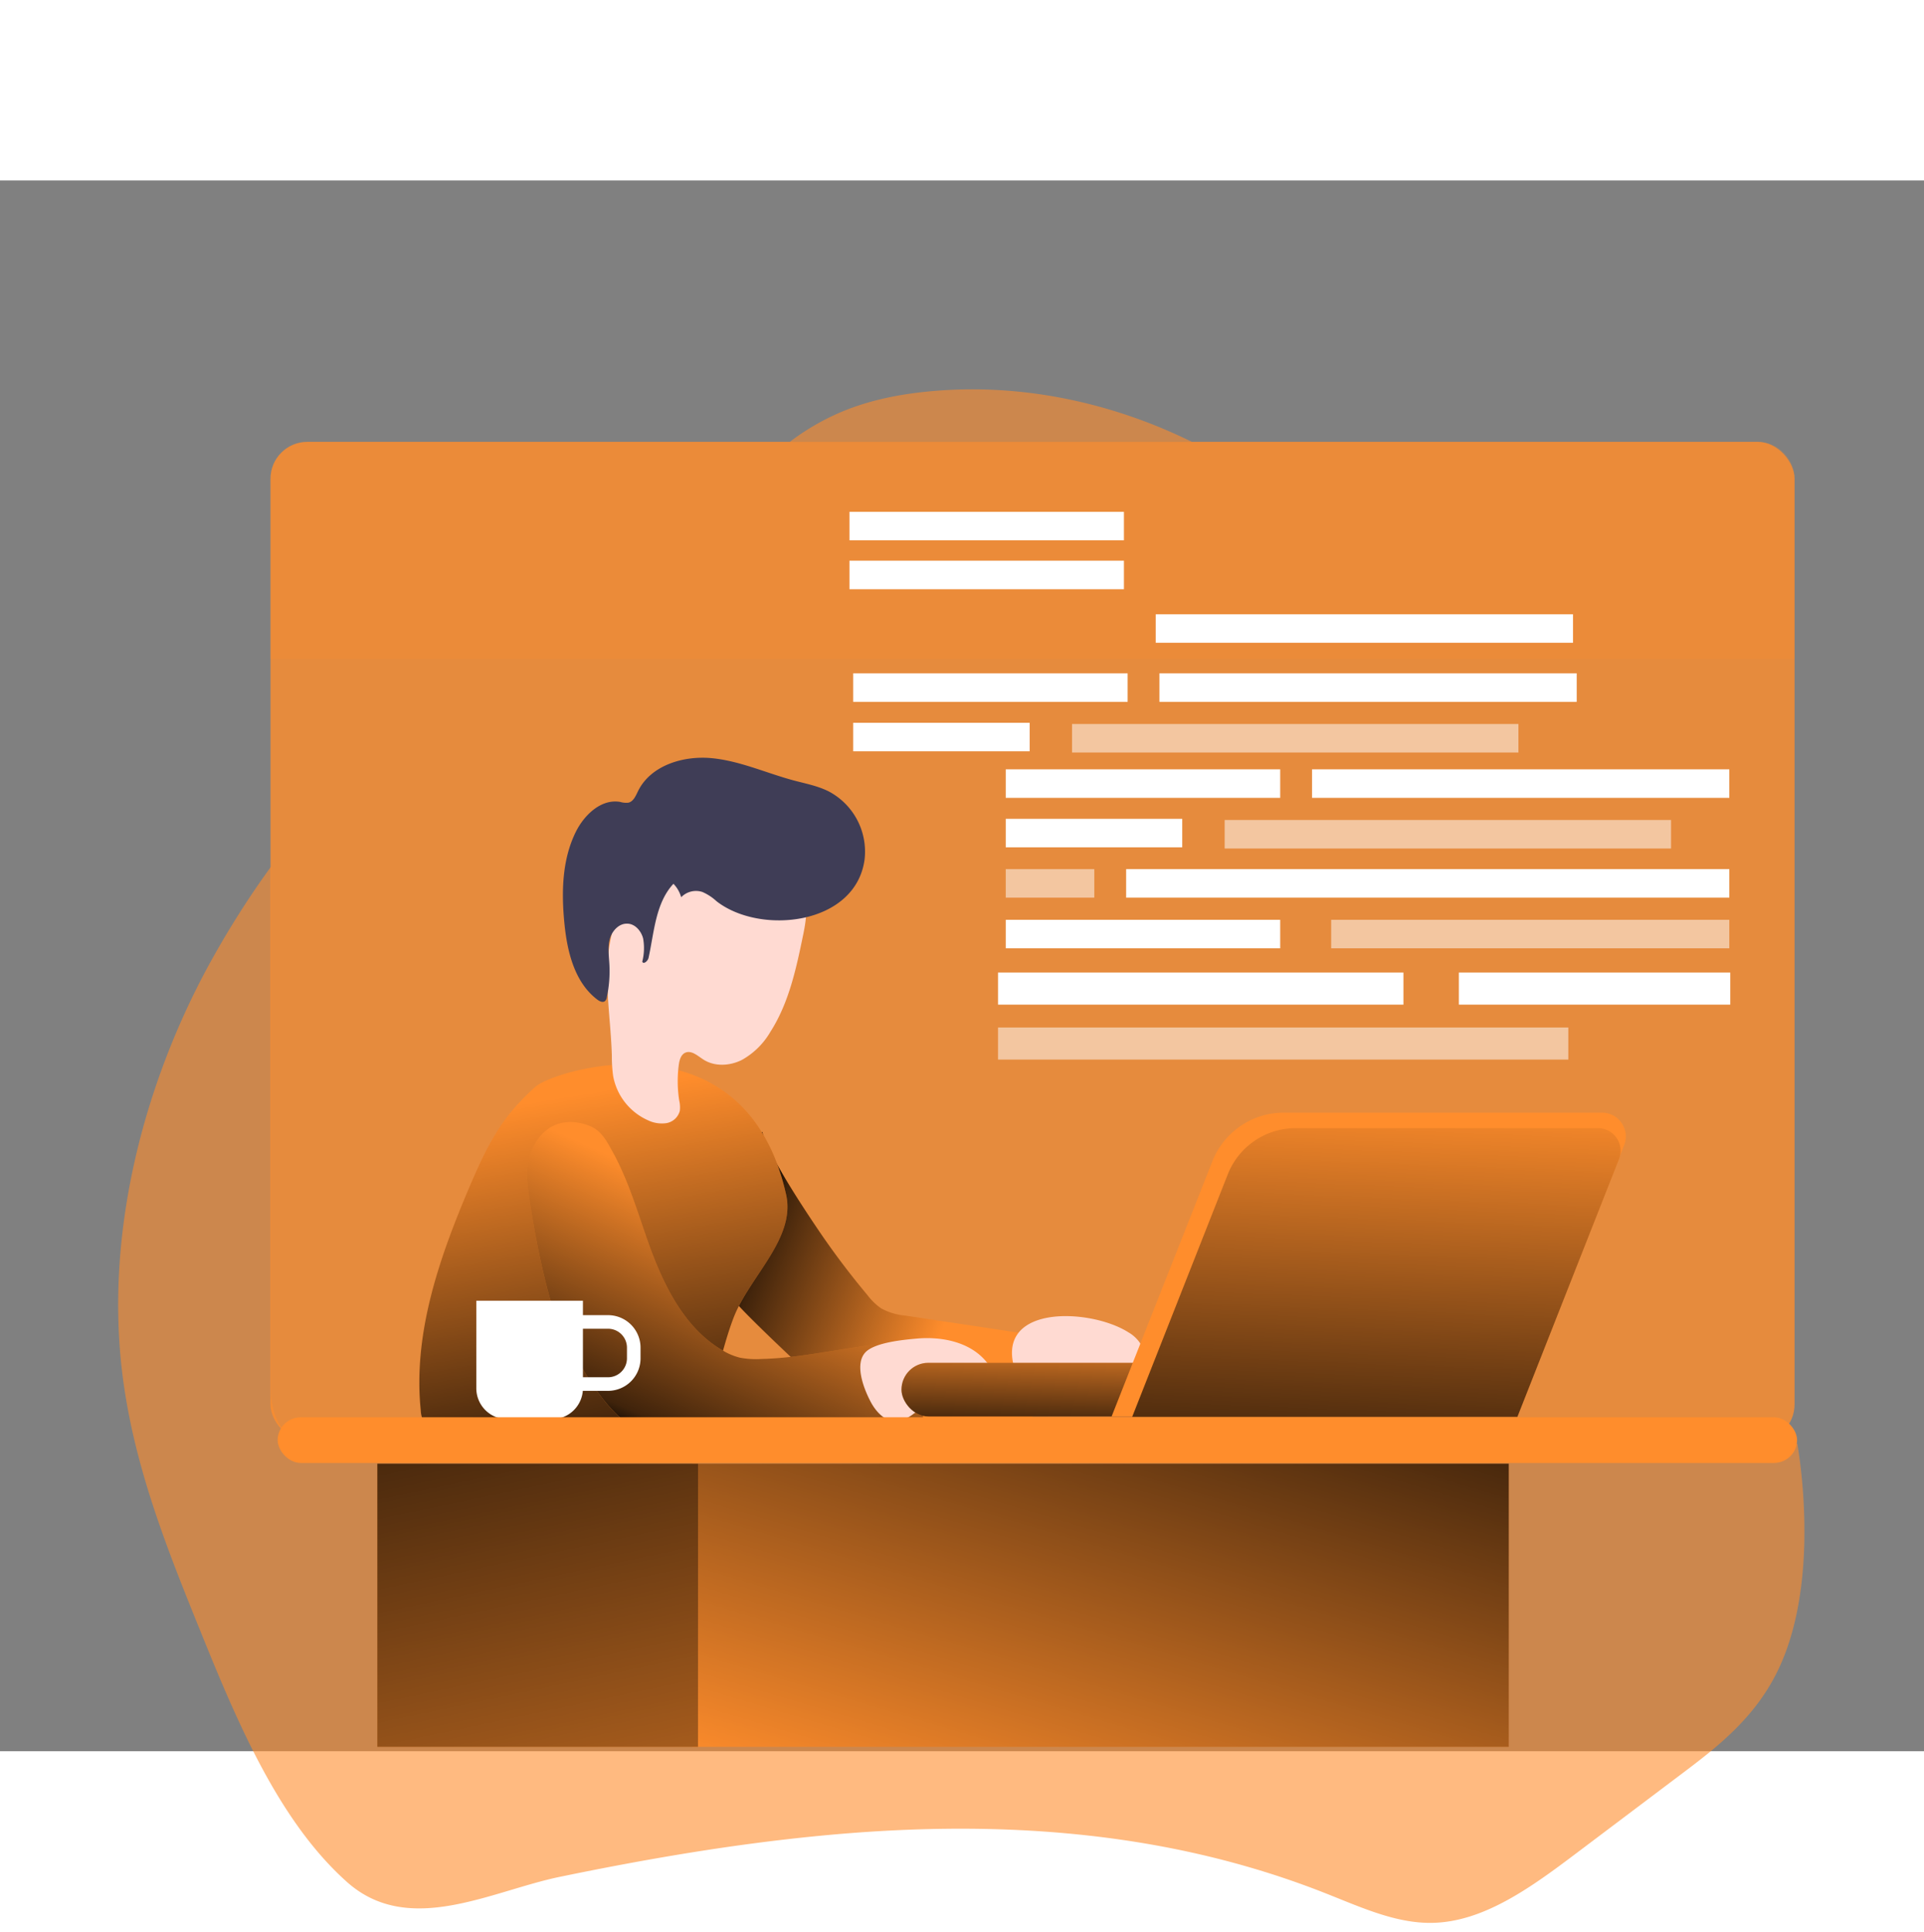 <?xml version="1.0" encoding="UTF-8" standalone="no"?>
<svg
   xmlns:dc="http://purl.org/dc/elements/1.1/"
   xmlns:cc="http://creativecommons.org/ns#"
   xmlns:rdf="http://www.w3.org/1999/02/22-rdf-syntax-ns#"
   xmlns:svg="http://www.w3.org/2000/svg"
   xmlns="http://www.w3.org/2000/svg"
   xmlns:xlink="http://www.w3.org/1999/xlink"
   xmlns:sodipodi="http://sodipodi.sourceforge.net/DTD/sodipodi-0.dtd"
   xmlns:inkscape="http://www.inkscape.org/namespaces/inkscape"
   id="Layer_1"
   data-name="Layer 1"
   viewBox="0 0 407.22 332.41"
   width="271.229"
   height="272.266"
   class="illustration"
   version="1.1"
   sodipodi:docname="service004.svg"
   inkscape:version="1.0.2 (e86c870879, 2021-01-15, custom)">
  <rect x="0" y="0" width="407.22" height="332.41" fill="#808080" stroke="none"/>
  <sodipodi:namedview
     pagecolor="#ffffff"
     bordercolor="#666666"
     borderopacity="1"
     objecttolerance="10"
     gridtolerance="10"
     guidetolerance="10"
     inkscape:pageopacity="0"
     inkscape:pageshadow="2"
     inkscape:window-width="1920"
     inkscape:window-height="1002"
     id="namedview108"
     showgrid="false"
     inkscape:zoom="1.575665"
     inkscape:cx="136.52285"
     inkscape:cy="105.30785"
     inkscape:window-x="-8"
     inkscape:window-y="-8"
     inkscape:window-maximized="1"
     inkscape:current-layer="Layer_1"
     inkscape:document-rotation="0" />
  <defs
     id="defs15">
    <linearGradient
       id="linear-gradient"
       x1="154.44"
       y1="220.63"
       x2="204.69"
       y2="239.78"
       gradientUnits="userSpaceOnUse">
      <stop
         offset="0.01"
         id="stop2" />
      <stop
         offset="0.12"
         stop-opacity="0.75"
         id="stop4" />
      <stop
         offset="1"
         stop-opacity="0"
         id="stop6" />
    </linearGradient>
    <linearGradient
       id="linear-gradient-2"
       x1="128.92"
       y1="276.06"
       x2="113.67"
       y2="184.09"
       xlink:href="#linear-gradient"
       gradientTransform="matrix(0.871,0,0,0.871,21.46,33.477)" />
    <linearGradient
       id="linear-gradient-3"
       x1="134.36"
       y1="270.94"
       x2="159.48"
       y2="214.41"
       xlink:href="#linear-gradient"
       gradientTransform="matrix(0.871,0,0,0.871,21.46,33.477)" />
    <linearGradient
       id="linear-gradient-4"
       x1="262.98"
       y1="213.1"
       x2="219.92"
       y2="357.78"
       xlink:href="#linear-gradient"
       gradientTransform="matrix(0.871,0,0,0.871,25.719,44.607)" />
    <linearGradient
       id="linear-gradient-5"
       x1="85.31"
       y1="219.96"
       x2="127.03"
       y2="417.81"
       xlink:href="#linear-gradient"
       gradientTransform="matrix(0.871,0,0,0.871,25.719,44.607)" />
    <linearGradient
       id="linear-gradient-6"
       x1="264.92"
       y1="268.06"
       x2="265.51"
       y2="240.84"
       gradientTransform="matrix(-0.871,0,0,-0.871,-21.46,-33.469)"
       xlink:href="#linear-gradient" />
    <linearGradient
       id="linear-gradient-7"
       x1="307.69"
       y1="284.87"
       x2="311.73"
       y2="182.58"
       xlink:href="#linear-gradient"
       gradientTransform="matrix(0.871,0,0,0.871,21.46,33.477)" />
    <linearGradient
       inkscape:collect="always"
       xlink:href="#linear-gradient"
       id="linearGradient61"
       gradientUnits="userSpaceOnUse"
       x1="154.44"
       y1="220.63"
       x2="204.69"
       y2="239.78"
       gradientTransform="matrix(0.871,0,0,0.871,21.46,33.477)" />
  </defs>
  <title
     id="title17">Web Developer</title>
  <rect
     x="57.253"
     y="55.328"
     width="322.573"
     height="211.486"
     rx="7.794"
     fill="#ff8d2c"
     opacity="0.8"
     style="isolation:isolate;stroke-width:0.881"
     id="rect19" />
  <path
     d="m 381.879,288.518 c -0.241,9.511 -1.832,19.193 -5.72,27.076 -4.898,9.927 -12.852,16.072 -20.557,21.85 l -21.844,16.464 c -9.572,7.222 -19.663,14.615 -30.576,14.824 -7.722,0.159 -15.194,-3.329 -22.621,-6.255 -34.687,-13.71 -71.224,-15.631 -107.082,-12.167 -18.367,1.775 -36.645,4.896 -54.842,8.654 -14.559,2.962 -32.033,12.816 -45.162,1.151 C 59.175,347.384 50.398,326.77 42.319,306.757 35.285,289.387 28.152,271.589 25.829,251.992 22.254,221.708 30.816,190.605 44.213,166.001 A 144.031,197.259 0 0 1 57.379,145.192 V 256.374 a 8.044,11.017 0 0 0 7.999,11.017 H 380.423 a 62.716,85.893 0 0 1 1.457,21.127 z"
     fill="#ff8d2c"
     opacity="0.6"
     style="isolation:isolate;stroke-width:1.046"
     id="path21" />
  <path
     d="m 252.297,55.338 h -85.156 a 51.157,51.157 0 0 1 10.372,-6.108 c 6.731,-2.936 14.068,-4.246 21.386,-4.771 18.414,-1.328 36.881,2.738 53.397,10.878 z"
     fill="#ff8d2c"
     opacity="0.6"
     style="isolation:isolate;stroke-width:0.904"
     id="path23" />
  <path
     d="m 183.643,235.939 a 12.732,12.732 0 0 0 2.848,2.752 13.307,13.307 0 0 0 5.225,1.55 l 27.798,4.189 a 1.611,1.611 0 0 1 0.775,0.261 1.585,1.585 0 0 1 0.409,1.254 48.917,48.917 0 0 1 -2.081,15.38 2.125,2.125 0 0 1 -0.566,1.08 2.229,2.229 0 0 1 -1.271,0.383 c -9.353,0.792 -18.75,0.54 -28.129,0.287 a 19.159,19.159 0 0 1 -4.685,-0.514 c -2.613,-0.732 -4.746,-2.517 -6.714,-4.354 -4.224,-3.928 -21.319,-19.717 -22.355,-21.859 a 58.514,58.514 0 0 1 -3.309,-9.51 c -0.871,-3.135 5.495,-3.527 5.365,-6.784 a 21.049,21.049 0 0 1 0.801,-6.671 11.391,11.391 0 0 1 2.787,-5.156 c 0.958,-0.871 -0.523,-6.775 0.801,-6.845 1.533,5.225 8.465,15.676 11.478,20.152 a 168.672,168.672 0 0 0 10.825,14.404 z"
     fill="#ff8d2c"
     id="path25"
     style="stroke-width:0.871" />
  <path
     d="m 183.643,235.939 a 12.732,12.732 0 0 0 2.848,2.752 13.307,13.307 0 0 0 5.225,1.55 l 27.798,4.189 a 1.611,1.611 0 0 1 0.775,0.261 1.585,1.585 0 0 1 0.409,1.254 48.917,48.917 0 0 1 -2.081,15.38 2.125,2.125 0 0 1 -0.566,1.08 2.229,2.229 0 0 1 -1.271,0.383 c -9.353,0.792 -18.75,0.54 -28.129,0.287 a 19.159,19.159 0 0 1 -4.685,-0.514 c -2.613,-0.732 -4.746,-2.517 -6.714,-4.354 -4.224,-3.928 -21.319,-19.717 -22.355,-21.859 a 58.514,58.514 0 0 1 -3.309,-9.51 c -0.871,-3.135 5.495,-3.527 5.365,-6.784 a 21.049,21.049 0 0 1 0.801,-6.671 11.391,11.391 0 0 1 2.787,-5.156 c 0.958,-0.871 -0.523,-6.775 0.801,-6.845 1.533,5.225 8.465,15.676 11.478,20.152 a 168.672,168.672 0 0 0 10.825,14.404 z"
     fill="url(#linear-gradient)"
     id="path27"
     style="fill:url(#linearGradient61);stroke-width:0.871" />
  <path
     d="m 113.303,191.82 a 50.981,50.981 0 0 0 -5.225,5.399 c -3.849,4.729 -6.41,10.355 -8.796,15.963 -6.349,14.927 -11.879,30.89 -10.233,47.027 a 6.096,6.096 0 0 0 0.766,2.769 5.391,5.391 0 0 0 2.987,1.925 c 3.057,0.975 6.323,1.019 9.58,1.045 12.549,0.113 25.116,0.226 37.657,-0.383 1.942,-0.096 3.997,-0.244 5.608,-1.341 a 9.092,9.092 0 0 0 2.735,-3.423 c 3.37,-6.34 4.354,-13.673 6.967,-20.344 3.484,-8.709 13.063,-16.625 11.043,-25.804 -8.639,-38.972 -49.135,-26.431 -53.089,-22.834 z"
     fill="#ff8d2c"
     id="path29"
     style="stroke-width:0.871" />
  <path
     d="m 113.303,191.82 a 50.981,50.981 0 0 0 -5.225,5.399 c -3.849,4.729 -6.41,10.355 -8.796,15.963 -6.349,14.927 -11.879,30.89 -10.233,47.027 a 6.096,6.096 0 0 0 0.766,2.769 5.391,5.391 0 0 0 2.987,1.925 c 3.057,0.975 6.323,1.019 9.58,1.045 12.549,0.113 25.116,0.226 37.657,-0.383 1.942,-0.096 3.997,-0.244 5.608,-1.341 a 9.092,9.092 0 0 0 2.735,-3.423 c 3.37,-6.34 4.354,-13.673 6.967,-20.344 3.484,-8.709 13.063,-16.625 11.043,-25.804 -8.639,-38.972 -49.135,-26.431 -53.089,-22.834 z"
     fill="url(#linear-gradient-2)"
     id="path31"
     style="fill:url(#linear-gradient-2);stroke-width:0.871" />
  <path
     d="m 170.014,159.537 c -1.472,7.15 -3.013,14.491 -6.967,20.648 a 15.989,15.989 0 0 1 -6.035,5.939 c -2.552,1.28 -5.791,1.454 -8.178,-0.113 -1.193,-0.775 -2.499,-1.994 -3.797,-1.42 -0.941,0.427 -1.245,1.594 -1.376,2.613 a 26.301,26.301 0 0 0 0.104,7.533 6.366,6.366 0 0 1 0.122,2.142 3.536,3.536 0 0 1 -2.83,2.613 6.749,6.749 0 0 1 -3.945,-0.618 12.75,12.75 0 0 1 -7.35,-9.423 30.533,30.533 0 0 1 -0.261,-4.18 c -0.165,-6.201 -1.15,-12.375 -0.949,-18.567 0.2,-6.192 1.742,-12.636 5.948,-17.209 a 27.102,27.102 0 0 1 8.5,-5.887 c 4.746,-2.264 10.041,-3.858 15.232,-3.031 a 14.474,14.474 0 0 1 10.076,6.723 c 2.717,4.172 2.726,7.281 1.707,12.236 z"
     fill="#ffdad2"
     id="path33"
     style="stroke-width:0.871" />
  <path
     d="m 182.982,143.783 a 14.413,14.413 0 0 0 -7.62,-14.509 c -2.308,-1.15 -4.877,-1.637 -7.368,-2.299 -5.835,-1.568 -11.435,-4.163 -17.418,-4.72 -5.983,-0.557 -12.863,1.541 -15.528,6.967 -0.488,0.993 -0.967,2.195 -2.038,2.456 a 4.468,4.468 0 0 1 -1.742,-0.157 c -3.997,-0.705 -7.594,2.708 -9.397,6.34 -2.909,5.878 -3.057,12.732 -2.421,19.255 0.583,6.035 2.125,12.558 6.967,16.233 0.479,0.366 1.184,0.697 1.646,0.305 a 1.376,1.376 0 0 0 0.374,-0.81 26.475,26.475 0 0 0 0.54,-6.967 c -0.096,-1.742 -0.374,-3.588 0.078,-5.304 0.453,-1.716 1.907,-3.344 3.684,-3.292 1.646,0 2.97,1.533 3.379,3.135 a 11.565,11.565 0 0 1 -0.183,4.912 c 0.261,0.653 1.176,-0.131 1.332,-0.81 1.202,-5.469 1.472,-11.591 5.269,-15.676 a 6.732,6.732 0 0 1 1.637,2.848 4.354,4.354 0 0 1 4.485,-1.115 10.66,10.66 0 0 1 2.996,1.959 c 9.249,7.22 29.383,5.077 31.325,-8.752 z"
     fill="#3f3d56"
     id="path35"
     style="stroke-width:0.871" />
  <path
     d="m 115.968,200.738 c -2.926,2.125 -4.354,5.861 -4.441,9.466 -0.087,3.605 3.727,26.483 7.324,32.98 2.787,5.051 8.596,18.236 17.418,21.876 2.613,1.08 41.236,0.627 59.159,-1.315 -0.113,-4.241 -0.322,-8.482 -0.601,-12.724 a 2.412,2.412 0 0 0 -0.479,-1.559 c -0.453,-0.47 -1.097,-3.544 -1.742,-3.544 -10.451,0.043 -20.988,3.24 -31.439,3.484 a 18.393,18.393 0 0 1 -4.537,-0.27 13.063,13.063 0 0 1 -3.484,-1.428 c -8.064,-4.563 -12.523,-13.525 -15.676,-22.242 -2.412,-6.723 -4.354,-13.681 -7.838,-19.961 -1.237,-2.238 -2.343,-4.415 -4.781,-5.399 -2.865,-1.158 -6.227,-1.289 -8.883,0.636 z"
     fill="#ff8d2c"
     id="path37"
     style="stroke-width:0.871" />
  <path
     d="m 115.968,200.738 c -2.926,2.125 -4.354,5.861 -4.441,9.466 -0.087,3.605 3.727,26.483 7.324,32.98 2.787,5.051 8.596,18.236 17.418,21.876 2.613,1.08 41.236,0.627 59.159,-1.315 -0.113,-4.241 -0.322,-8.482 -0.601,-12.724 a 2.412,2.412 0 0 0 -0.479,-1.559 c -0.453,-0.47 -1.097,-3.544 -1.742,-3.544 -10.451,0.043 -20.988,3.24 -31.439,3.484 a 18.393,18.393 0 0 1 -4.537,-0.27 13.063,13.063 0 0 1 -3.484,-1.428 c -8.064,-4.563 -12.523,-13.525 -15.676,-22.242 -2.412,-6.723 -4.354,-13.681 -7.838,-19.961 -1.237,-2.238 -2.343,-4.415 -4.781,-5.399 -2.865,-1.158 -6.227,-1.289 -8.883,0.636 z"
     fill="url(#linear-gradient-3)"
     id="path39"
     style="fill:url(#linear-gradient-3);stroke-width:0.871" />
  <path
     d="m 193.894,245.1 c 5.426,-0.514 11.452,0.697 14.892,4.92 a 2.613,2.613 0 0 1 0.679,1.393 2.334,2.334 0 0 1 -0.418,1.315 c -2.029,3.37 -6.436,4.171 -10.137,5.504 a 26.318,26.318 0 0 0 -5.478,2.717 8.709,8.709 0 0 1 -3.275,1.62 c -2.613,0.392 -4.781,-1.942 -5.966,-4.276 -1.359,-2.613 -3.484,-7.977 -0.871,-10.451 2.134,-1.959 7.89,-2.499 10.572,-2.743 z"
     fill="#ffdad2"
     id="path41"
     style="stroke-width:0.871" />
  <path
     d="m 238.822,243.759 a 7.429,7.429 0 0 1 2.43,2.221 3.196,3.196 0 0 1 0.226,3.161 4.398,4.398 0 0 1 -1.629,1.463 c -4.816,2.865 -10.721,3.379 -15.597,6.096 a 8.474,8.474 0 0 1 -3.362,1.463 4.642,4.642 0 0 1 -3.727,-1.742 11.844,11.844 0 0 1 -2.012,-3.719 c -5.704,-14.979 15.467,-14.169 23.67,-8.944 z"
     fill="#ffdad2"
     id="path43"
     style="stroke-width:0.871" />
  <path
     d="m 100.814,237.071 h 22.564 v 18.532 a 6.532,6.532 0 0 1 -6.532,6.532 h -9.501 a 6.532,6.532 0 0 1 -6.532,-6.532 z"
     fill="#ffffff"
     id="path45"
     style="stroke-width:0.871" />
  <path
     d="m 121.855,241.565 h 6.836 a 5.443,5.443 0 0 1 5.443,5.443 v 2.256 a 5.443,5.443 0 0 1 -5.443,5.443 h -6.836 z"
     fill="none"
     stroke="#ffffff"
     stroke-miterlimit="10"
     stroke-width="2.874"
     id="path47" />
  <rect
     x="58.771"
     y="261.734"
     width="321.586"
     height="9.675"
     rx="4.938"
     fill="#ff8d2c"
     id="rect49"
     style="stroke-width:0.879" />
  <rect
     x="146.553"
     y="271.558"
     width="172.773"
     height="59.925"
     fill="#ff8d2c"
     id="rect51"
     style="stroke-width:0.871" />
  <rect
     x="79.861"
     y="271.558"
     width="67.867"
     height="59.925"
     fill="#ff8d2c"
     id="rect53"
     style="stroke-width:0.871" />
  <rect
     x="147.694"
     y="271.558"
     width="171.641"
     height="59.925"
     fill="url(#linear-gradient-4)"
     id="rect55"
     style="fill:url(#linear-gradient-4);stroke-width:0.871" />
  <rect
     x="79.861"
     y="271.558"
     width="67.867"
     height="59.925"
     fill="url(#linear-gradient-5)"
     id="rect57"
     style="fill:url(#linear-gradient-5);stroke-width:0.871" />
  <path
     d="M 379.817,63.131 V 101.275 H 57.253 V 63.131 A 7.838,7.838 0 0 1 65.047,55.293 H 372.023 a 7.838,7.838 0 0 1 7.794,7.838 z"
     fill="#ff8d2c"
     opacity="0.18"
     style="isolation:isolate;stroke-width:0.871"
     id="path59" />
  <rect
     x="-314.014"
     y="-261.569"
     width="123.212"
     height="11.356"
     rx="5.678"
     transform="scale(-1)"
     fill="#ff8d2c"
     id="rect61"
     style="stroke-width:0.871" />
  <rect
     x="-314.014"
     y="-261.569"
     width="123.212"
     height="11.356"
     rx="5.678"
     transform="scale(-1)"
     fill="url(#linear-gradient-6)"
     id="rect63"
     style="fill:url(#linear-gradient-6);stroke-width:0.871" />
  <path
     d="m 235.269,261.586 h 85.842 l 22.643,-57.417 a 5.051,5.051 0 0 0 -4.694,-6.897 h -67.362 a 16.268,16.268 0 0 0 -15.101,10.294 z"
     fill="#ff8d2c"
     id="path65"
     style="stroke-width:0.871" />
  <path
     d="m 239.632,261.647 h 81.532 l 21.502,-54.543 a 4.79,4.79 0 0 0 -4.459,-6.549 h -63.975 a 15.441,15.441 0 0 0 -14.369,9.771 z"
     fill="#ff8d2c"
     id="path67"
     style="stroke-width:0.871" />
  <path
     d="m 239.632,261.647 h 81.532 l 21.502,-54.543 a 4.79,4.79 0 0 0 -4.459,-6.549 h -63.975 a 15.441,15.441 0 0 0 -14.369,9.771 z"
     fill="url(#linear-gradient-7)"
     id="path69"
     style="fill:url(#linear-gradient-7);stroke-width:0.871" />
  <rect
     x="211.233"
     y="179.253"
     width="120.704"
     height="6.793"
     fill="#ffffff"
     opacity="0.51"
     id="rect71"
     style="stroke-width:0.871" />
  <rect
     x="211.233"
     y="167.627"
     width="85.808"
     height="6.793"
     fill="#ffffff"
     id="rect73"
     style="stroke-width:0.871" />
  <rect
     x="308.771"
     y="167.627"
     width="57.443"
     height="6.793"
     fill="#ffffff"
     id="rect75"
     style="stroke-width:0.871" />
  <rect
     x="277.698"
     y="124.623"
     width="88.316"
     height="6.035"
     fill="#ffffff"
     id="rect77"
     style="stroke-width:0.871" />
  <rect
     x="259.201"
     y="135.344"
     width="94.482"
     height="6.035"
     fill="#ffffff"
     opacity="0.51"
     id="rect79"
     style="stroke-width:0.871" />
  <rect
     x="212.87"
     y="124.623"
     width="58.088"
     height="6.035"
     fill="#ffffff"
     id="rect81"
     style="stroke-width:0.871" />
  <rect
     x="238.352"
     y="145.742"
     width="127.662"
     height="6.035"
     fill="#ffffff"
     id="rect83"
     style="stroke-width:0.871" />
  <rect
     x="212.87"
     y="145.742"
     width="18.741"
     height="6.035"
     fill="#ffffff"
     opacity="0.51"
     id="rect85"
     style="stroke-width:0.871" />
  <rect
     x="281.748"
     y="156.463"
     width="84.266"
     height="6.035"
     fill="#ffffff"
     opacity="0.51"
     id="rect87"
     style="stroke-width:0.871" />
  <rect
     x="212.87"
     y="156.463"
     width="58.088"
     height="6.035"
     fill="#ffffff"
     id="rect89"
     style="stroke-width:0.871" />
  <rect
     x="212.87"
     y="135.091"
     width="37.352"
     height="6.035"
     fill="#ffffff"
     id="rect91"
     style="stroke-width:0.871" />
  <rect
     x="245.397"
     y="104.306"
     width="88.316"
     height="6.035"
     fill="#ffffff"
     id="rect93"
     style="stroke-width:0.871" />
  <rect
     x="226.9"
     y="115.026"
     width="94.482"
     height="6.035"
     fill="#ffffff"
     opacity="0.51"
     id="rect95"
     style="stroke-width:0.871" />
  <rect
     x="180.578"
     y="104.306"
     width="58.088"
     height="6.035"
     fill="#ffffff"
     id="rect97"
     style="stroke-width:0.871" />
  <rect
     x="244.614"
     y="91.809"
     width="88.316"
     height="6.035"
     fill="#ffffff"
     id="rect99"
     style="stroke-width:0.871" />
  <rect
     x="179.794"
     y="80.47"
     width="58.088"
     height="6.035"
     fill="#ffffff"
     id="rect101"
     style="stroke-width:0.871" />
  <rect
     x="179.794"
     y="70.124"
     width="58.088"
     height="6.035"
     fill="#ffffff"
     id="rect103"
     style="stroke-width:0.871" />
  <rect
     x="180.578"
     y="114.774"
     width="37.352"
     height="6.035"
     fill="#ffffff"
     id="rect105"
     style="stroke-width:0.871" />
</svg>
